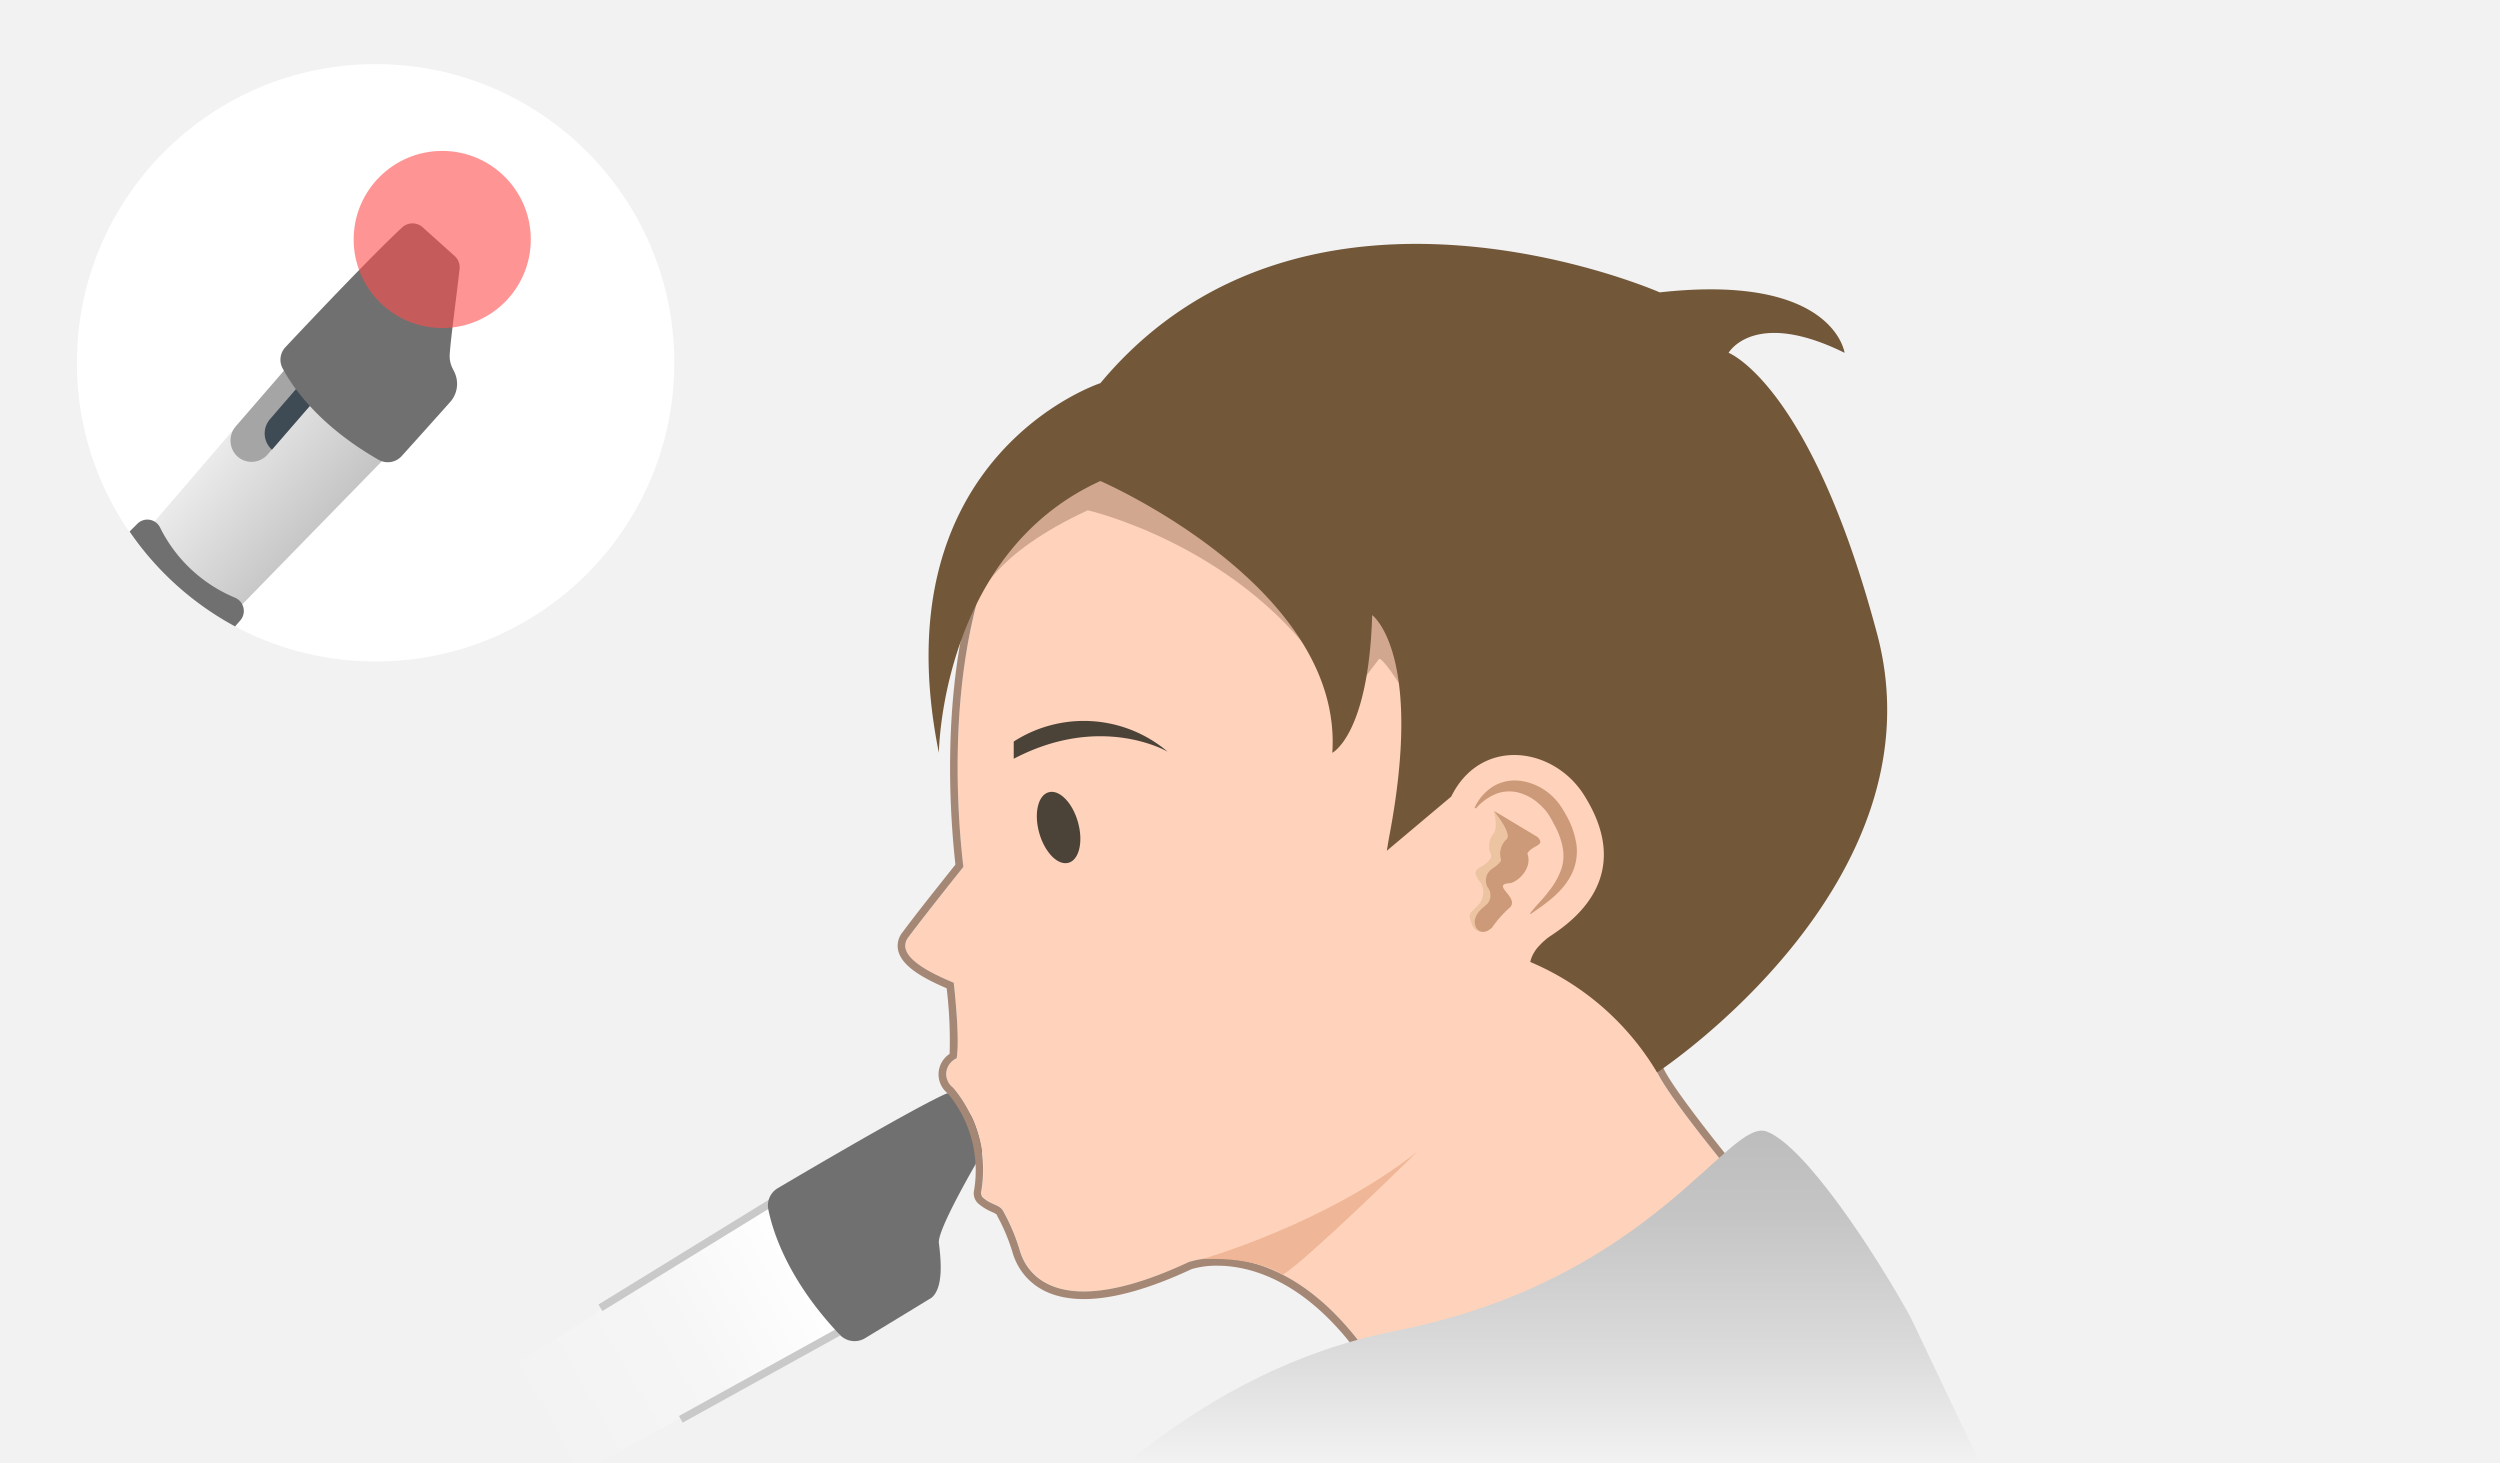 <svg viewBox="0 0 328 192" xmlns="http://www.w3.org/2000/svg" xmlns:xlink="http://www.w3.org/1999/xlink"><linearGradient id="a" gradientUnits="userSpaceOnUse" x1="69.3" x2="106.14" y1="187.01" y2="165.74"><stop offset="0" stop-color="#f2f2f2"/><stop offset=".56" stop-color="#f6f6f6"/><stop offset="1" stop-color="#fff"/></linearGradient><linearGradient id="b" gradientUnits="userSpaceOnUse" x1="203.77" x2="203.77" y1="192" y2="148.34"><stop offset="0" stop-color="#f2f2f2"/><stop offset=".35" stop-color="#dadada"/><stop offset=".74" stop-color="#c5c5c5"/><stop offset="1" stop-color="#bdbdbd"/></linearGradient><linearGradient id="c" gradientUnits="userSpaceOnUse" x1="28.15" x2="41.86" y1="58.99" y2="70.5"><stop offset="0" stop-color="#ebebeb"/><stop offset="1" stop-color="#c4c4c4"/></linearGradient><path d="m0 0h328v192h-328z" fill="#f2f2f2"/><path d="m110.92 174.03-4.77-8.23-.06-.1-4.77-8.23-35.83 22.93 7.18 11.6h5.83z" fill="url(#a)"/><path d="m76.62 163.69h28.27v1h-28.27z" fill="#c9c9c9" transform="matrix(.852 -.524 .524 .852 -72.54 71.84)"/><path d="m87.89 179.95h23.6v1h-23.6z" fill="#c9c9c9" transform="matrix(.875 -.484 .484 .875 -74.92 70.86)"/><path d="m122.21 170.27s-4.7 2.87-8.73 5.31a2.66 2.66 0 0 1 -3.29-.45c-6.75-7.11-8.78-13.45-9.39-16.46a2.63 2.63 0 0 1 1.19-2.75s17.34-10.28 22.06-12.39a1.32 1.32 0 0 1 1.6.43l3.66 4.93a1.3 1.3 0 0 1 .08 1.45c-1.52 2.59-6.41 11-6.21 12.73.24 1.98.69 5.84-.97 7.2z" fill="#707070"/><path d="m190.18 101.61s10.14-9.51 17.75 2.85-3.17 17.12-5.07 18.71-2.3 2.85-2.18 4.36-1.27 3.68-5.35 3.05" fill="none" stroke="#fff" stroke-miterlimit="10"/><path d="m195.17 111.83v-.01z" fill="#fff"/><path d="m194.06 105.71c4.65-6.31 8.65-1.94 11.69 4 3.21 6.3-2.73 9.63-2.73 9.63" fill="none" stroke="#fff" stroke-miterlimit="10"/><path d="m133.82 164c1.18 4.17 6.33 9 22.2 1.57 0 0 12-4.36 23.7 12.36l51.67-18.93s-14.58-17.12-14.26-19.34c0 0-1.27-4 4.43-8.12s35.19-69.24-19.49-88.74c0 0-8.4 2.22-46.77 8.72-33.38 5.65-30.27 50.67-28.9 62.27v-.06s-4.69 5.87-7.19 9.2c-1.62 2.17 1.55 4.24 5.93 6 0 0 .85 7.28.38 9.92a2.3 2.3 0 0 0 -1.37 2.07 2.27 2.27 0 0 0 .89 1.77l.27.31a16.79 16.79 0 0 1 3.49 13.25.93.93 0 0 0 .2.85c1.19 1.07 2.26.93 2.73 1.89a26.29 26.29 0 0 1 2.09 5.01z" fill="#ffd3bb"/><path d="m202.07 42.8c54.68 19.5 25.2 84.65 19.49 88.73s-4.43 8.12-4.43 8.12c-.32 2.22 14.26 19.34 14.26 19.34l-51.67 18.94c-7.66-11-15.49-12.87-20-12.87a12 12 0 0 0 -3.74.51c-6 2.81-10.48 3.87-13.78 3.87-5.42 0-7.69-2.85-8.42-5.44a25.57 25.57 0 0 0 -2.1-5c-.47-1-1.54-.82-2.73-1.89a.93.93 0 0 1 -.2-.85 16.79 16.79 0 0 0 -3.45-13.26l-.27-.31a2.27 2.27 0 0 1 -.89-1.77 2.3 2.3 0 0 1 1.37-2.07c.47-2.64-.38-9.92-.38-9.92-4.38-1.8-7.55-3.87-5.93-6 2.5-3.33 7.2-9.2 7.2-9.2v.06c-1.37-11.6-4.48-56.62 28.9-62.27 38.37-6.5 46.77-8.72 46.77-8.72m0-1-.3.08c-.08 0-8.87 2.3-46.67 8.7-14.6 2.42-24.1 12.42-28.25 29.61-3.19 13.28-2.16 27.34-1.5 33.24-1 1.28-4.81 6-6.95 8.9a2.79 2.79 0 0 0 -.53 2.49c.46 1.67 2.42 3.18 6.33 4.84a56.76 56.76 0 0 1 .39 8.61 3.21 3.21 0 0 0 -.26 5.18l.21.24a15.76 15.76 0 0 1 3.26 12.47 1.81 1.81 0 0 0 .52 1.72 6.56 6.56 0 0 0 1.76 1.1c.52.23.66.32.75.49v.05a24.58 24.58 0 0 1 2 4.75c.52 1.85 2.49 6.17 9.38 6.17 3.8 0 8.56-1.33 14.15-3.94a11.62 11.62 0 0 1 3.37-.44c3.91 0 11.59 1.61 19.14 12.44l.44.64.72-.27 51.68-18.94 1.34-.5-.93-1.09c-6.71-7.88-13.76-17-14-18.6v-.17l-.07-.22c0-.13-.91-3.45 4.07-7 3.7-2.64 16.28-28.35 12.88-52.35-2.59-18.5-13.57-31.33-32.64-38.12l-.29-.11z" fill="#a58776"/><path d="m133 97.29a17 17 0 0 1 20.21 1.34s-8.67-5.14-20.21.92z" fill="#4c4338"/><ellipse cx="138.9" cy="108.66" fill="#4c4338" rx="2.64" ry="4.81" transform="matrix(.962 -.272 .272 .962 -24.29 41.82)"/><path d="m250.61 172.71c-4.75-8.56-13.79-22.35-18.81-24.25s-15 19.5-48.71 26.15c-14.59 2.88-26.49 10.11-35.3 17.39h112z" fill="url(#b)"/><path d="m128.11 79.28c.21-.93 2.25-6.62 14.61-12.33 0 0 19 4.35 30.36 20.13l5.55 2.4s1.9-2.48 2.29-3 4.21 5.31 5.79 8.64c0 0 10.31-9.31 9.34-13.59s-8.59-19.62-8.59-19.62-41.61-19.26-52.31-4.76-7.04 22.13-7.04 22.13z" fill="#d1a790"/><path d="m246.29 83.22c-8.72-32.81-19.5-36.93-19.5-36.93s3.33-5.87 15.22 0c0 0-1.42-10.47-24.25-7.93 0 0-46.45-20.42-73.39 11.91 0 0-29.06 9.51-21.19 48.5 0 0 .26-26.15 21.19-35.66 0 0 31.86 13.79 30.43 35.66 0 0 4.76-2.38 5.23-18.07 0 0 6.87 5 2.19 29.3l-.27 1.62 8.32-7a1.06 1.06 0 0 0 .13-.11c3.89-7.88 13.43-6.58 17.45-.16l.09.15c6.44 10.39-1.33 16.17-4.34 18.18l-.33.22-.09.07a3.13 3.13 0 0 0 -.31.23l-.57.51-.15.16-.34.36-.13.15c-.11.14-.21.27-.3.41l-.16.26-.09.16a4.16 4.16 0 0 0 -.36 1 35.38 35.38 0 0 1 16.64 14.5s37.59-24.71 28.88-57.49z" fill="#725739"/><path d="m200.74 119.84c.83-1.09 1.76-1.93 2.47-2.92a9.91 9.91 0 0 0 1.64-2.9 5.69 5.69 0 0 0 .16-2.89 9.83 9.83 0 0 0 -1.13-3 15.15 15.15 0 0 0 -.82-1.43 7.35 7.35 0 0 0 -1-1.11 6.57 6.57 0 0 0 -2.55-1.52 4.92 4.92 0 0 0 -3 0 6.92 6.92 0 0 0 -2.87 2l-.17-.09a6.42 6.42 0 0 1 2.52-2.86 5.65 5.65 0 0 1 3.78-.63 7.48 7.48 0 0 1 3.49 1.62 8.14 8.14 0 0 1 1.34 1.41 17.26 17.26 0 0 1 1 1.64 11.17 11.17 0 0 1 1.23 3.65 6.81 6.81 0 0 1 -.6 3.8c-1.12 2.38-3.36 3.9-5.41 5.31z" fill="#cc9a79"/><path d="m199.46 108.51-3.46-2.11s.55 2 0 2.91a2.57 2.57 0 0 0 -.43 2.71c.28.53-.4 1.15-1 1.55l-.28.17a1.5 1.5 0 0 0 -.42.25c-.57.48-.15 1.17.38 1.79a2.54 2.54 0 0 1 0 2.57c-.83 1.1-1.61 1.35-1.4 2.12s.59 2.41 2.55 1.52l.23-.72c.45 0 .38-.31.26-.81l.91-2.91-.26-.19c.5-1.33-2.9-2.42-.61-2.88 1-.2 2.81-2.32 1.83-4.17.5-1.19 2.98-.73 1.7-1.8z" fill="#edc4a2"/><path d="m201.72 109.81-4.67-2.8-1.05-.61s2.39 2.89 1.69 3.69a2.57 2.57 0 0 0 -.77 2.63c.12.32-.52.84-1.1 1.23a1.86 1.86 0 0 0 -.74 2.26 1 1 0 0 0 .12.23 1.71 1.71 0 0 1 0 2.07l-.51.47c-2.38 1.85-.74 4.08.7 3a1.25 1.25 0 0 0 .24-.18h.06a14.5 14.5 0 0 1 2.24-2.59c1.77-1.32-2.47-3.15.11-3.33 1-.07 3.09-1.94 2.35-3.9.66-1.16 2.48-.98 1.33-2.17z" fill="#cc9a79"/><circle cx="49.28" cy="47.6" fill="#fff" r="39.19"/><path d="m51.06 59.53-6.37-5.98-.08-.07-6.37-5.98-19.42 22.61 11.51 10.67z" fill="url(#c)"/><path d="m42.4 51.21-7.29 8.42a2.78 2.78 0 0 1 -3.91.3 2.85 2.85 0 0 1 -.26-4l7.29-8.42z" fill="#a5a5a5"/><path d="m40.3 49.35-4.88 5.65a2.86 2.86 0 0 0 .26 4l6.72-7.76z" fill="#3e4b54"/><path d="m31.34 78.73a2.14 2.14 0 0 0 -.52-.32 19.18 19.18 0 0 1 -9.82-9.2 1.85 1.85 0 0 0 -2.48-.85 1.74 1.74 0 0 0 -.52.38l-1 1a39.43 39.43 0 0 0 13.85 12.45c.22-.27.45-.53.68-.79a1.9 1.9 0 0 0 -.19-2.67z" fill="#707070"/><path d="m59.38 48.34a3.65 3.65 0 0 1 -.38-1.81c.15-2.3 1-8.48 1.29-11.18a2 2 0 0 0 -.66-1.78l-4.13-3.71a2 2 0 0 0 -2.76 0c-4.66 4.33-15.34 15.74-15.34 15.74a2.4 2.4 0 0 0 -.32 2.73c1.32 2.49 4.79 7.53 12.6 12a2.45 2.45 0 0 0 3-.47c2.9-3.21 6.28-7 6.28-7a3.59 3.59 0 0 0 .64-4.08z" fill="#707070"/><circle cx="58.02" cy="31.42" fill="#ff4d4d" opacity=".6" r="11.62"/><path d="m157.67 165.2s16.19-4.55 28.28-14.1c0 0-14.38 14.15-17.65 16.15 0 0-3.3-2.41-10.63-2.05z" fill="#efb797"/></svg>